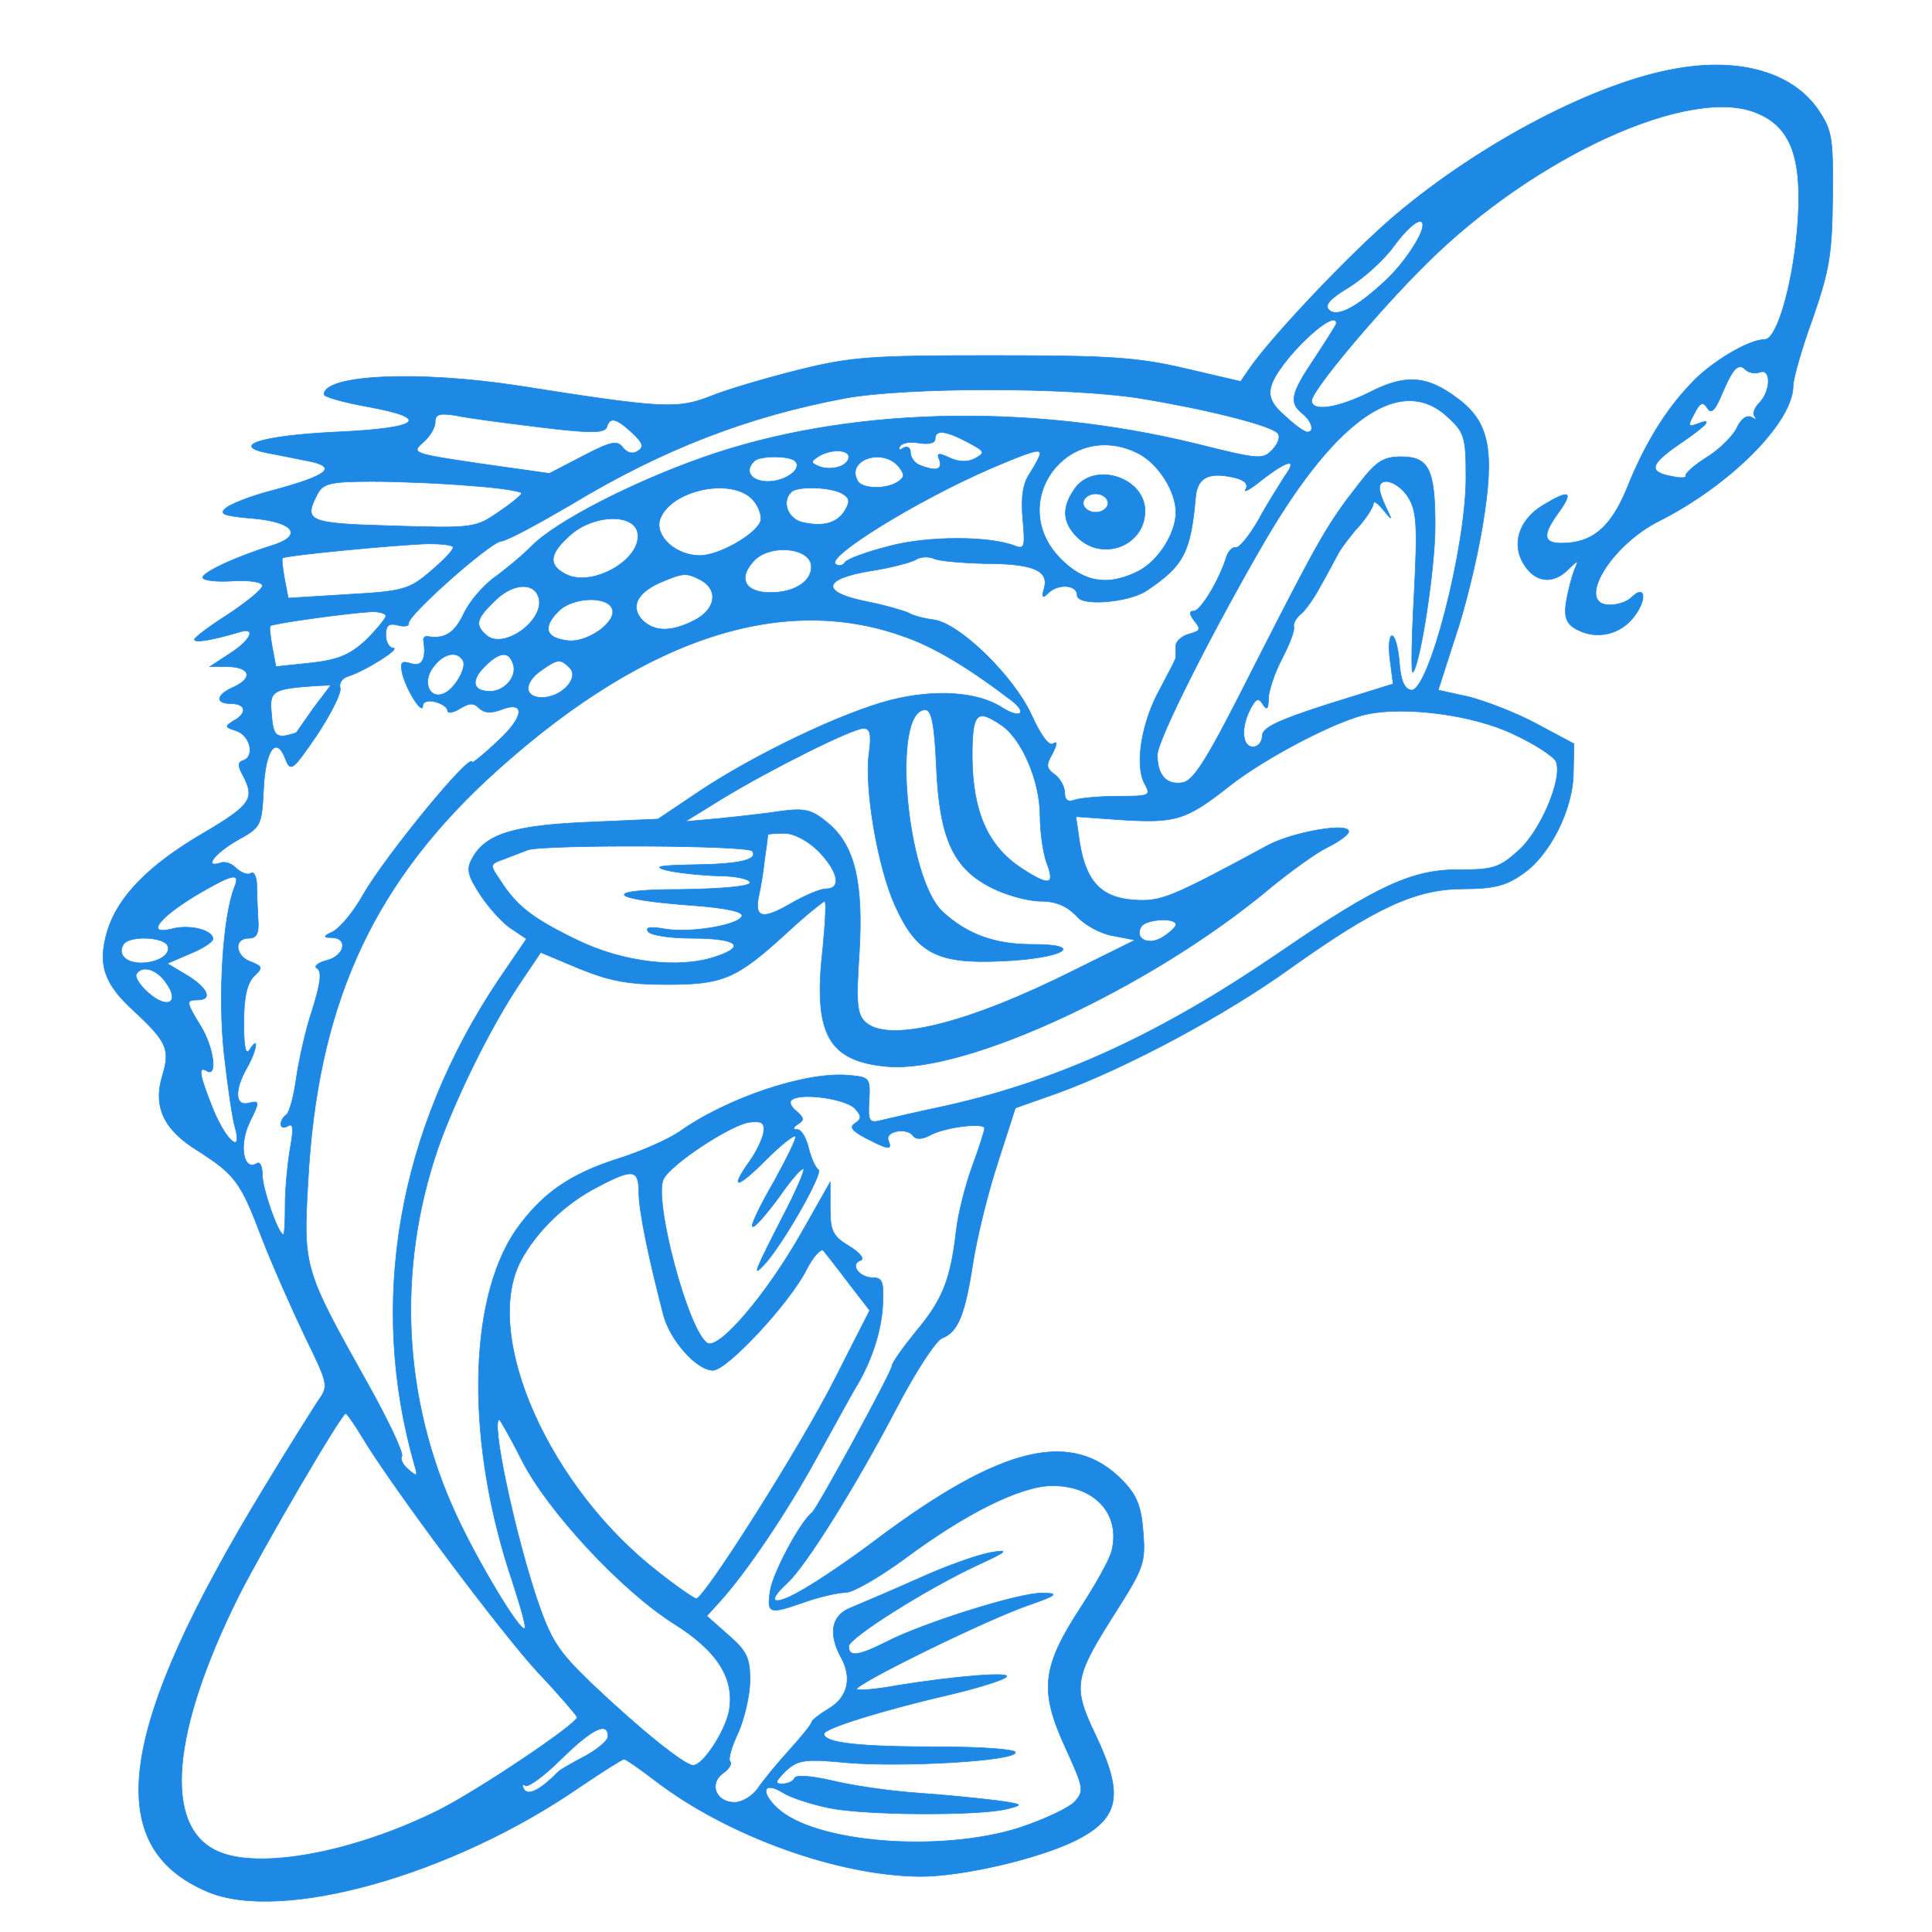 <svg version="1.0" xmlns="http://www.w3.org/2000/svg"
 width="300pt" height="300pt" viewBox="0 0 300 313"
 preserveAspectRatio="xMidYMid meet">
<g transform="translate(0,313) scale(0.1,-0.1)"
fill="#1e88e5" stroke="#1e88e5">
<path d="M2652 3019 c-130 -22 -316 -119 -456 -237 -72 -61 -198 -194 -236
-248 l-15 -22 -90 21 c-77 18 -122 21 -310 21 -198 0 -230 -2 -315 -23 -52
-13 -117 -32 -144 -43 -54 -21 -76 -20 -311 17 -163 25 -315 18 -315 -14 0 -4
32 -13 71 -20 105 -19 85 -35 -54 -41 -118 -6 -170 -22 -108 -34 17 -3 45 -9
61 -12 55 -10 39 -24 -59 -50 -30 -8 -61 -20 -70 -27 -12 -10 -3 -13 45 -17
66 -6 81 -28 29 -44 -61 -19 -118 -46 -111 -53 4 -4 27 -6 51 -4 26 1 45 -2
45 -8 0 -6 -25 -26 -55 -46 -30 -19 -55 -38 -55 -41 0 -6 29 -1 73 12 28 9 19
-13 -16 -35 l-32 -21 27 0 c37 0 44 -17 14 -32 -31 -13 -34 -28 -6 -28 24 0
26 -16 3 -28 -14 -9 -14 -10 5 -16 23 -8 30 -42 11 -48 -9 -3 -9 -9 0 -25 19
-37 13 -47 -65 -93 -89 -52 -138 -103 -155 -158 -16 -54 -6 -85 42 -129 55
-51 60 -63 47 -106 -15 -50 2 -87 57 -121 61 -39 70 -51 104 -141 17 -44 49
-116 70 -160 38 -78 39 -80 21 -105 -9 -14 -49 -77 -87 -140 -238 -391 -265
-582 -91 -655 120 -50 395 27 601 169 37 25 70 46 73 46 3 0 26 -16 52 -36
117 -89 295 -153 428 -154 69 0 193 29 253 59 70 36 77 73 31 170 -38 79 -35
93 31 197 47 74 50 82 46 132 -3 41 -10 59 -32 82 -82 86 -197 58 -400 -94
-38 -29 -91 -65 -117 -80 -49 -29 -64 -24 -28 9 30 27 111 157 176 281 31 60
65 112 75 116 26 10 37 37 50 120 6 40 24 114 40 163 l29 90 68 24 c110 40
270 125 377 202 139 99 204 129 281 129 47 0 69 5 94 23 45 29 84 106 84 166
l1 46 -60 32 c-33 18 -83 37 -110 44 l-50 11 27 84 c16 46 36 128 45 183 20
121 11 167 -40 205 -50 38 -85 40 -142 11 -52 -26 -95 -33 -95 -14 0 16 107
144 186 222 175 174 428 289 535 244 54 -22 73 -70 67 -171 -6 -97 -33 -196
-54 -196 -26 0 -88 -37 -120 -72 -41 -43 -75 -98 -104 -171 -26 -62 -56 -87
-105 -87 -30 0 -32 13 -4 51 24 34 16 36 -27 10 -39 -24 -51 -64 -29 -97 18
-28 47 -31 71 -6 17 16 17 16 9 -3 -4 -11 -10 -34 -13 -52 -3 -24 1 -34 18
-43 32 -17 71 -8 93 22 21 28 17 52 -5 30 -7 -7 -22 -12 -35 -12 -56 0 0 96
80 136 115 58 217 160 217 219 0 11 14 61 32 110 27 78 31 104 32 196 1 97 -1
108 -24 142 -41 59 -125 84 -228 66z m-412 -254 c0 -16 -32 -64 -62 -91 -45
-42 -77 -59 -90 -46 -8 8 3 19 33 37 24 15 57 45 72 66 25 34 47 50 47 34z
m-140 -159 c0 -2 -16 -27 -35 -56 -39 -58 -42 -72 -20 -90 16 -13 20 -30 8
-30 -5 0 -21 12 -36 26 -21 18 -27 31 -23 47 9 39 106 132 106 103z m686 -79
c19 7 18 -31 -1 -50 -8 -8 -11 -18 -7 -22 4 -5 1 -5 -5 -1 -8 4 -17 -2 -24
-17 -6 -13 -28 -35 -49 -48 -21 -13 -36 -27 -34 -30 2 -3 -8 -4 -21 -1 -40 7
-38 19 10 52 47 32 57 44 29 33 -14 -5 -15 -3 -4 17 9 18 14 20 21 9 6 -10 12
-5 23 21 18 43 27 53 39 41 5 -5 16 -7 23 -4z m-1006 -42 c105 -17 210 -43
224 -56 6 -5 3 -16 -7 -27 -16 -17 -20 -17 -124 9 -274 67 -569 59 -799 -22
-114 -40 -239 -104 -278 -144 -17 -17 -45 -40 -62 -52 -17 -13 -39 -38 -48
-58 -15 -31 -31 -41 -59 -36 -4 0 -6 -2 -6 -6 5 -30 -2 -44 -20 -38 -16 5 -18
2 -14 -17 7 -27 33 -68 33 -51 0 6 9 9 20 6 11 -3 20 -9 20 -14 0 -5 9 -4 20
3 15 9 22 10 31 1 8 -8 19 -9 35 -3 41 16 39 -11 -5 -51 -22 -21 -41 -36 -41
-34 0 20 -141 -152 -177 -215 -15 -27 -37 -53 -48 -59 -17 -8 -17 -10 -2 -10
27 -1 20 -30 -9 -37 -15 -4 -21 -10 -15 -13 8 -5 5 -25 -8 -67 -11 -32 -22
-83 -26 -111 -4 -29 -11 -55 -16 -59 -5 -3 -9 -10 -9 -15 0 -6 5 -7 12 -3 8 5
9 -5 3 -37 -4 -24 -8 -65 -8 -91 0 -27 -1 -48 -3 -48 -8 0 -34 74 -34 97 0 13
-4 22 -9 18 -22 -13 -29 30 -12 66 17 35 17 36 -1 32 -22 -6 -24 20 -3 57 16
28 20 54 5 30 -7 -11 -10 2 -10 43 0 41 5 63 16 75 15 14 15 16 -5 24 -25 9
-28 38 -3 38 13 0 17 8 15 32 -1 18 -2 43 -2 56 -1 13 -5 21 -10 17 -5 -3 -15
1 -23 8 -7 8 -19 12 -26 9 -28 -9 -9 16 28 37 38 21 39 23 42 83 3 64 21 88
36 47 8 -20 12 -16 51 41 23 35 40 69 37 76 -2 7 3 15 12 18 29 9 87 46 74 46
-6 0 -12 10 -12 21 0 16 5 20 20 16 10 -3 18 -1 17 3 -3 12 129 129 149 133
11 1 62 29 115 60 149 90 288 143 444 172 100 18 360 18 475 0z m502 -32 c26
-24 28 -33 28 -97 0 -114 -61 -349 -89 -344 -11 2 -17 16 -19 46 -2 23 -7 42
-12 42 -4 0 -6 -17 -3 -39 l5 -39 -106 -33 c-81 -26 -106 -38 -106 -51 0 -10
-7 -18 -15 -18 -18 0 -20 32 -4 62 9 17 13 18 20 7 6 -10 9 -8 9 9 0 12 10 42
22 65 12 23 21 46 19 52 -1 5 4 14 11 20 7 5 22 26 32 45 11 19 24 44 30 55 6
10 21 30 34 44 12 14 22 30 22 35 0 6 7 1 16 -10 15 -18 15 -18 5 3 -6 12 -11
26 -11 32 0 20 30 11 46 -14 14 -22 16 -44 10 -158 -4 -72 -5 -129 -2 -126 12
12 36 168 36 237 0 92 -10 112 -55 112 -28 0 -40 -7 -67 -42 -52 -66 -65 -89
-169 -293 -78 -155 -100 -191 -119 -193 -25 -4 -40 12 -40 45 0 24 90 202 175
348 118 201 222 270 297 198z m-1473 -15 c82 -10 105 -10 109 0 5 17 15 15 41
-9 18 -17 20 -23 9 -30 -8 -5 -17 -3 -24 6 -9 12 -19 10 -65 -14 l-54 -28
-113 16 c-108 16 -111 17 -92 34 11 9 20 24 20 33 0 13 7 15 33 11 17 -4 79
-12 136 -19z m693 -24 c28 -15 30 -17 14 -26 -12 -7 -26 -7 -42 0 -19 9 -22 8
-17 -3 5 -16 -5 -19 -31 -9 -9 3 -16 13 -16 21 0 8 -5 11 -12 7 -6 -4 -8 -3
-5 3 4 6 18 8 32 5 15 -2 25 0 25 7 0 15 16 14 52 -5z m278 -19 c32 -17 60
-61 60 -95 0 -34 -28 -78 -60 -95 -49 -25 -88 -19 -126 19 -91 91 11 230 126
171z m-470 -5 c0 -15 -27 -23 -47 -16 -15 6 -15 8 -3 16 20 13 50 12 50 0z
m310 5 c0 -3 -7 -17 -16 -31 -12 -17 -15 -39 -12 -75 4 -43 3 -49 -11 -44 -41
17 -144 17 -206 0 -36 -9 -68 -21 -71 -26 -3 -5 -10 -7 -15 -3 -18 11 133 104
251 155 68 29 80 32 80 24z m-397 -12 c13 -12 -15 -33 -44 -33 -27 0 -39 17
-22 33 8 9 58 9 66 0z m168 -9 c10 -13 10 -17 -2 -25 -19 -12 -56 -11 -64 1
-21 34 39 56 66 24z m625 -16 c-8 -13 -28 -44 -42 -70 -15 -26 -31 -46 -37
-45 -6 1 -13 -7 -16 -18 -11 -35 -41 -85 -52 -85 -8 0 -7 -5 1 -16 11 -13 10
-16 -8 -21 -12 -3 -22 -12 -22 -19 0 -8 0 -16 0 -19 0 -3 -12 -25 -25 -50 -30
-53 -42 -123 -26 -154 11 -20 10 -21 -43 -21 -30 0 -61 -3 -70 -6 -11 -4 -16
0 -16 11 0 10 -7 23 -16 30 -14 10 -15 15 -4 34 8 16 8 21 1 16 -7 -4 -20 14
-35 47 -29 63 -117 149 -159 154 -16 2 -34 7 -40 11 -6 3 -36 12 -66 18 -77
15 -75 37 4 50 33 5 66 14 73 18 7 5 21 6 30 2 9 -4 46 -7 82 -8 78 0 104 -11
97 -39 -5 -16 -3 -18 6 -9 16 16 47 14 47 -3 0 -19 84 -13 114 8 59 40 70 61
78 151 3 32 22 41 64 31 16 -4 22 -11 17 -19 -4 -6 9 1 27 16 43 33 58 35 36
5z m-1318 -15 c45 -3 82 -9 82 -12 0 -3 -17 -17 -38 -31 -36 -25 -41 -26 -169
-22 -141 4 -147 7 -123 53 9 16 22 19 88 19 42 0 114 -3 160 -7z m457 -23 c9
-10 15 -26 12 -35 -9 -22 -68 -55 -98 -55 -39 0 -73 31 -65 58 16 48 117 70
151 32z m145 10 c12 -7 12 -13 4 -27 -13 -21 -36 -27 -70 -19 -23 6 -33 34
-17 49 10 10 66 8 83 -3z m-332 -63 c8 -43 -74 -90 -117 -67 -29 15 -26 34 10
65 38 32 101 33 107 2z m-299 -24 c0 -5 -17 -22 -37 -39 -34 -29 -44 -32 -133
-37 l-97 -6 -6 31 c-3 17 -5 33 -3 34 4 4 178 21 235 23 23 0 42 -2 41 -6z
m580 -27 c4 -26 -25 -46 -66 -46 -41 0 -53 23 -27 51 24 27 87 23 93 -5z
m-178 -26 c28 -16 24 -47 -11 -65 -37 -19 -64 -19 -84 0 -20 21 -10 44 28 61
38 16 42 17 67 4z m-264 -26 c14 -36 -54 -87 -83 -64 -20 17 -18 27 11 55 28
29 63 33 72 9z m120 -21 c7 -21 -40 -54 -71 -51 -37 4 -43 21 -16 48 23 23 80
25 87 3z m-367 -11 c0 -4 -15 -22 -32 -39 -26 -24 -45 -32 -89 -37 l-57 -6 -6
32 c-3 17 -5 33 -3 34 4 4 127 21 165 23 12 0 22 -3 22 -7z m836 -32 c51 -17
107 -51 178 -105 27 -21 13 -30 -16 -11 -39 25 -107 30 -179 12 -79 -20 -221
-88 -311 -148 l-67 -45 -113 -5 c-120 -5 -167 -19 -188 -59 -10 -17 -7 -28 14
-60 14 -21 37 -46 50 -54 l24 -16 -45 -66 c-164 -245 -212 -524 -136 -788 5
-17 4 -18 -10 -6 -9 7 -14 17 -11 22 3 5 -22 58 -55 117 -104 186 -105 188
-97 328 15 281 101 474 289 650 243 225 472 305 673 234z m-711 -40 c7 -11
-14 -48 -32 -54 -22 -9 -34 19 -17 42 16 23 39 29 49 12z m81 -5 c8 -20 -13
-45 -37 -45 -28 0 -32 17 -9 40 24 24 39 26 46 5z m92 -7 c16 -16 -13 -48 -45
-48 -29 0 -30 24 -1 44 27 19 31 19 46 4z m-415 -65 c-15 -21 -27 -39 -28 -40
0 0 -8 -3 -18 -5 -15 -2 -20 4 -22 34 -4 39 0 42 73 47 l23 1 -28 -37z m1009
-95 c5 -118 28 -166 91 -197 24 -12 59 -21 78 -21 25 0 43 -8 59 -25 13 -14
39 -28 58 -31 l36 -7 -97 -48 c-175 -88 -305 -120 -341 -84 -13 13 -14 33 -9
110 7 115 -7 175 -50 211 -26 22 -37 25 -76 20 -25 -4 -71 -9 -101 -12 l-55
-5 60 37 c77 47 211 114 229 114 11 0 13 -10 9 -40 -8 -57 14 -185 42 -247 35
-78 69 -95 173 -90 99 4 139 27 49 27 -60 0 -105 16 -145 53 -59 55 -83 327
-28 327 10 0 15 -22 18 -92z m934 53 c35 -16 67 -37 70 -45 11 -28 -26 -114
-62 -145 -30 -27 -41 -30 -93 -30 -77 1 -134 -25 -293 -134 -190 -130 -353
-206 -538 -248 -47 -10 -95 -21 -107 -24 -20 -5 -22 -2 -20 32 2 37 1 38 -34
41 -69 6 -197 -37 -274 -92 -16 -11 -60 -31 -98 -43 -79 -25 -125 -57 -167
-117 -78 -115 -80 -346 -5 -568 13 -40 23 -74 20 -76 -7 -7 -76 108 -111 184
-86 186 -97 395 -30 592 28 80 84 195 132 267 l35 52 62 -26 c49 -20 79 -26
142 -26 92 0 113 9 195 84 30 28 58 50 61 51 3 0 1 -35 -3 -77 -16 -139 9
-183 106 -191 128 -10 425 128 616 287 35 29 78 60 97 69 18 9 33 20 33 25 0
15 -90 -1 -130 -22 -161 -87 -174 -92 -219 -89 -52 4 -77 30 -87 94 l-6 41 70
-5 c92 -6 108 -1 178 54 58 46 175 107 224 117 62 13 171 -1 236 -32z m-827
13 c32 -23 61 -90 61 -146 0 -26 5 -59 10 -74 15 -38 6 -41 -41 -10 -54 36
-78 91 -79 179 0 73 7 80 49 51z m-298 -203 c32 -33 38 -61 12 -61 -9 0 -35
-11 -59 -25 -45 -26 -58 -22 -49 17 3 13 7 39 9 58 3 19 5 36 5 38 1 1 13 2
27 2 15 0 38 -12 55 -29z m-107 0 c9 -14 -20 -21 -97 -22 -54 -1 -65 -3 -42
-9 17 -4 54 -8 83 -9 28 0 52 -5 52 -11 0 -6 -45 -10 -112 -11 -131 0 -119
-16 20 -26 53 -4 81 -10 79 -17 -5 -15 -84 -28 -125 -21 -23 4 -32 3 -27 -4 3
-6 35 -11 70 -11 74 0 91 -13 39 -30 -59 -20 -150 -9 -224 27 -72 35 -98 55
-124 96 -18 26 -18 27 5 35 13 5 31 12 39 15 25 9 358 8 364 -2z m-839 -58
c-19 -48 -27 -176 -17 -270 6 -54 14 -108 18 -120 12 -44 -14 -22 -35 28 -23
57 -26 73 -11 64 18 -11 11 39 -10 73 -24 39 -24 42 -5 42 25 0 17 19 -17 40
l-32 19 37 16 c20 8 37 19 37 24 0 14 -38 24 -67 16 -41 -10 -23 16 37 53 61
36 75 40 65 15z m1525 -61 c0 -4 -10 -13 -21 -20 -23 -15 -47 -3 -35 17 8 12
56 15 56 3z m-1634 -33 c8 -14 -14 -29 -43 -29 -24 0 -38 14 -28 30 8 14 62
13 71 -1z m-2 -61 c23 -32 3 -44 -28 -17 -14 12 -23 26 -20 31 9 15 33 8 48
-14z m1117 -205 c10 -11 10 -16 -1 -23 -9 -6 -5 -12 18 -24 37 -19 43 -20 36
-3 -5 15 32 21 41 6 4 -5 14 -5 27 2 24 13 88 21 88 11 0 -4 -9 -32 -20 -62
-11 -30 -23 -77 -26 -105 -9 -78 -22 -111 -65 -162 -21 -26 -39 -51 -39 -56 0
-9 -120 -229 -129 -237 -20 -16 -63 -97 -68 -126 -6 -39 -3 -40 57 -19 23 8
53 15 65 15 12 0 55 25 96 55 98 73 188 118 239 118 69 0 111 -46 96 -106 -3
-13 -26 -54 -50 -91 -63 -96 -67 -135 -26 -225 31 -68 32 -72 16 -90 -9 -10
-50 -29 -89 -42 -128 -41 -333 -25 -393 32 -28 26 -22 44 9 25 12 -8 46 -19
75 -25 58 -12 239 -13 287 -2 29 7 28 8 -15 14 -25 3 -81 9 -126 12 -45 3
-108 12 -140 20 -35 8 -60 10 -62 4 -2 -5 -11 -9 -20 -9 -12 0 -11 4 6 21 20
18 30 20 102 13 90 -7 270 3 270 17 0 5 -56 9 -124 9 -128 0 -186 6 -186 21 0
9 97 39 210 65 41 10 80 22 85 27 11 9 -81 2 -179 -14 -32 -6 -60 -8 -63 -6
-6 7 208 112 277 136 49 17 51 20 23 20 -35 1 -192 -48 -252 -79 -46 -23 -61
-25 -61 -7 0 13 124 92 210 132 48 22 50 25 21 20 -19 -3 -71 -21 -115 -41
-45 -20 -94 -41 -111 -48 -33 -12 -39 -42 -17 -82 18 -33 10 -64 -20 -82 -15
-9 -28 -19 -28 -22 0 -3 -16 -23 -36 -45 -20 -22 -43 -50 -51 -62 -9 -13 -26
-23 -38 -23 -30 0 -42 30 -19 47 10 7 15 15 12 19 -4 3 2 24 13 47 10 23 19
61 19 85 0 36 -5 47 -35 73 l-35 31 20 22 c43 47 110 146 159 236 29 52 56
102 61 110 26 42 42 90 45 133 2 40 0 47 -16 47 -22 0 -38 22 -20 28 7 2 0 12
-18 23 -27 16 -31 25 -31 61 l0 43 -47 -83 c-57 -100 -133 -189 -152 -178 -31
19 -88 234 -71 266 13 25 111 89 140 92 20 2 24 -1 22 -17 -2 -11 -12 -32 -23
-47 -32 -45 -21 -45 26 2 24 24 46 42 49 39 2 -2 -14 -35 -35 -73 -22 -38 -38
-71 -35 -73 3 -3 21 18 42 46 20 29 38 50 41 47 2 -2 -13 -37 -34 -77 -46 -90
-49 -98 -31 -79 29 30 97 149 89 155 -5 3 -12 19 -16 35 -4 17 -12 30 -18 30
-8 0 -8 3 1 9 10 6 10 10 -3 21 -10 8 -12 16 -6 19 17 11 90 0 102 -16z m-351
-135 c0 -30 16 -107 40 -199 11 -41 54 -89 80 -89 23 0 124 109 151 162 11 22
24 36 28 32 4 -5 23 -29 41 -53 l34 -44 -57 -112 c-54 -107 -211 -355 -224
-355 -3 0 -31 19 -60 42 -178 137 -287 383 -225 504 25 48 73 95 127 122 55
29 65 28 65 -10z m-449 -395 c49 -82 228 -321 287 -384 34 -36 62 -69 62 -71
0 -11 -161 -119 -225 -151 -137 -68 -291 -97 -358 -66 -88 40 -75 193 35 414
39 77 166 295 173 295 2 0 14 -17 26 -37z m259 -38 c42 -83 161 -211 246 -265
72 -45 100 -90 90 -143 -7 -33 -42 -87 -58 -87 -14 0 -86 58 -165 133 -54 52
-65 69 -88 136 -37 111 -75 291 -61 291 1 0 18 -29 36 -65z m140 -448 c0 -7
-17 -21 -37 -32 -21 -11 -40 -22 -43 -25 -30 -30 -49 -40 -56 -29 -4 7 -3 10
2 6 5 -3 32 17 59 44 49 48 75 61 75 36z"/>
<path d="M1676 2338 c-21 -30 -20 -54 4 -78 41 -41 110 -14 110 42 0 55 -83
81 -114 36z m54 -23 c0 -8 -9 -15 -20 -15 -11 0 -20 7 -20 15 0 8 9 15 20 15
11 0 20 -7 20 -15z"/>
</g>
</svg>
